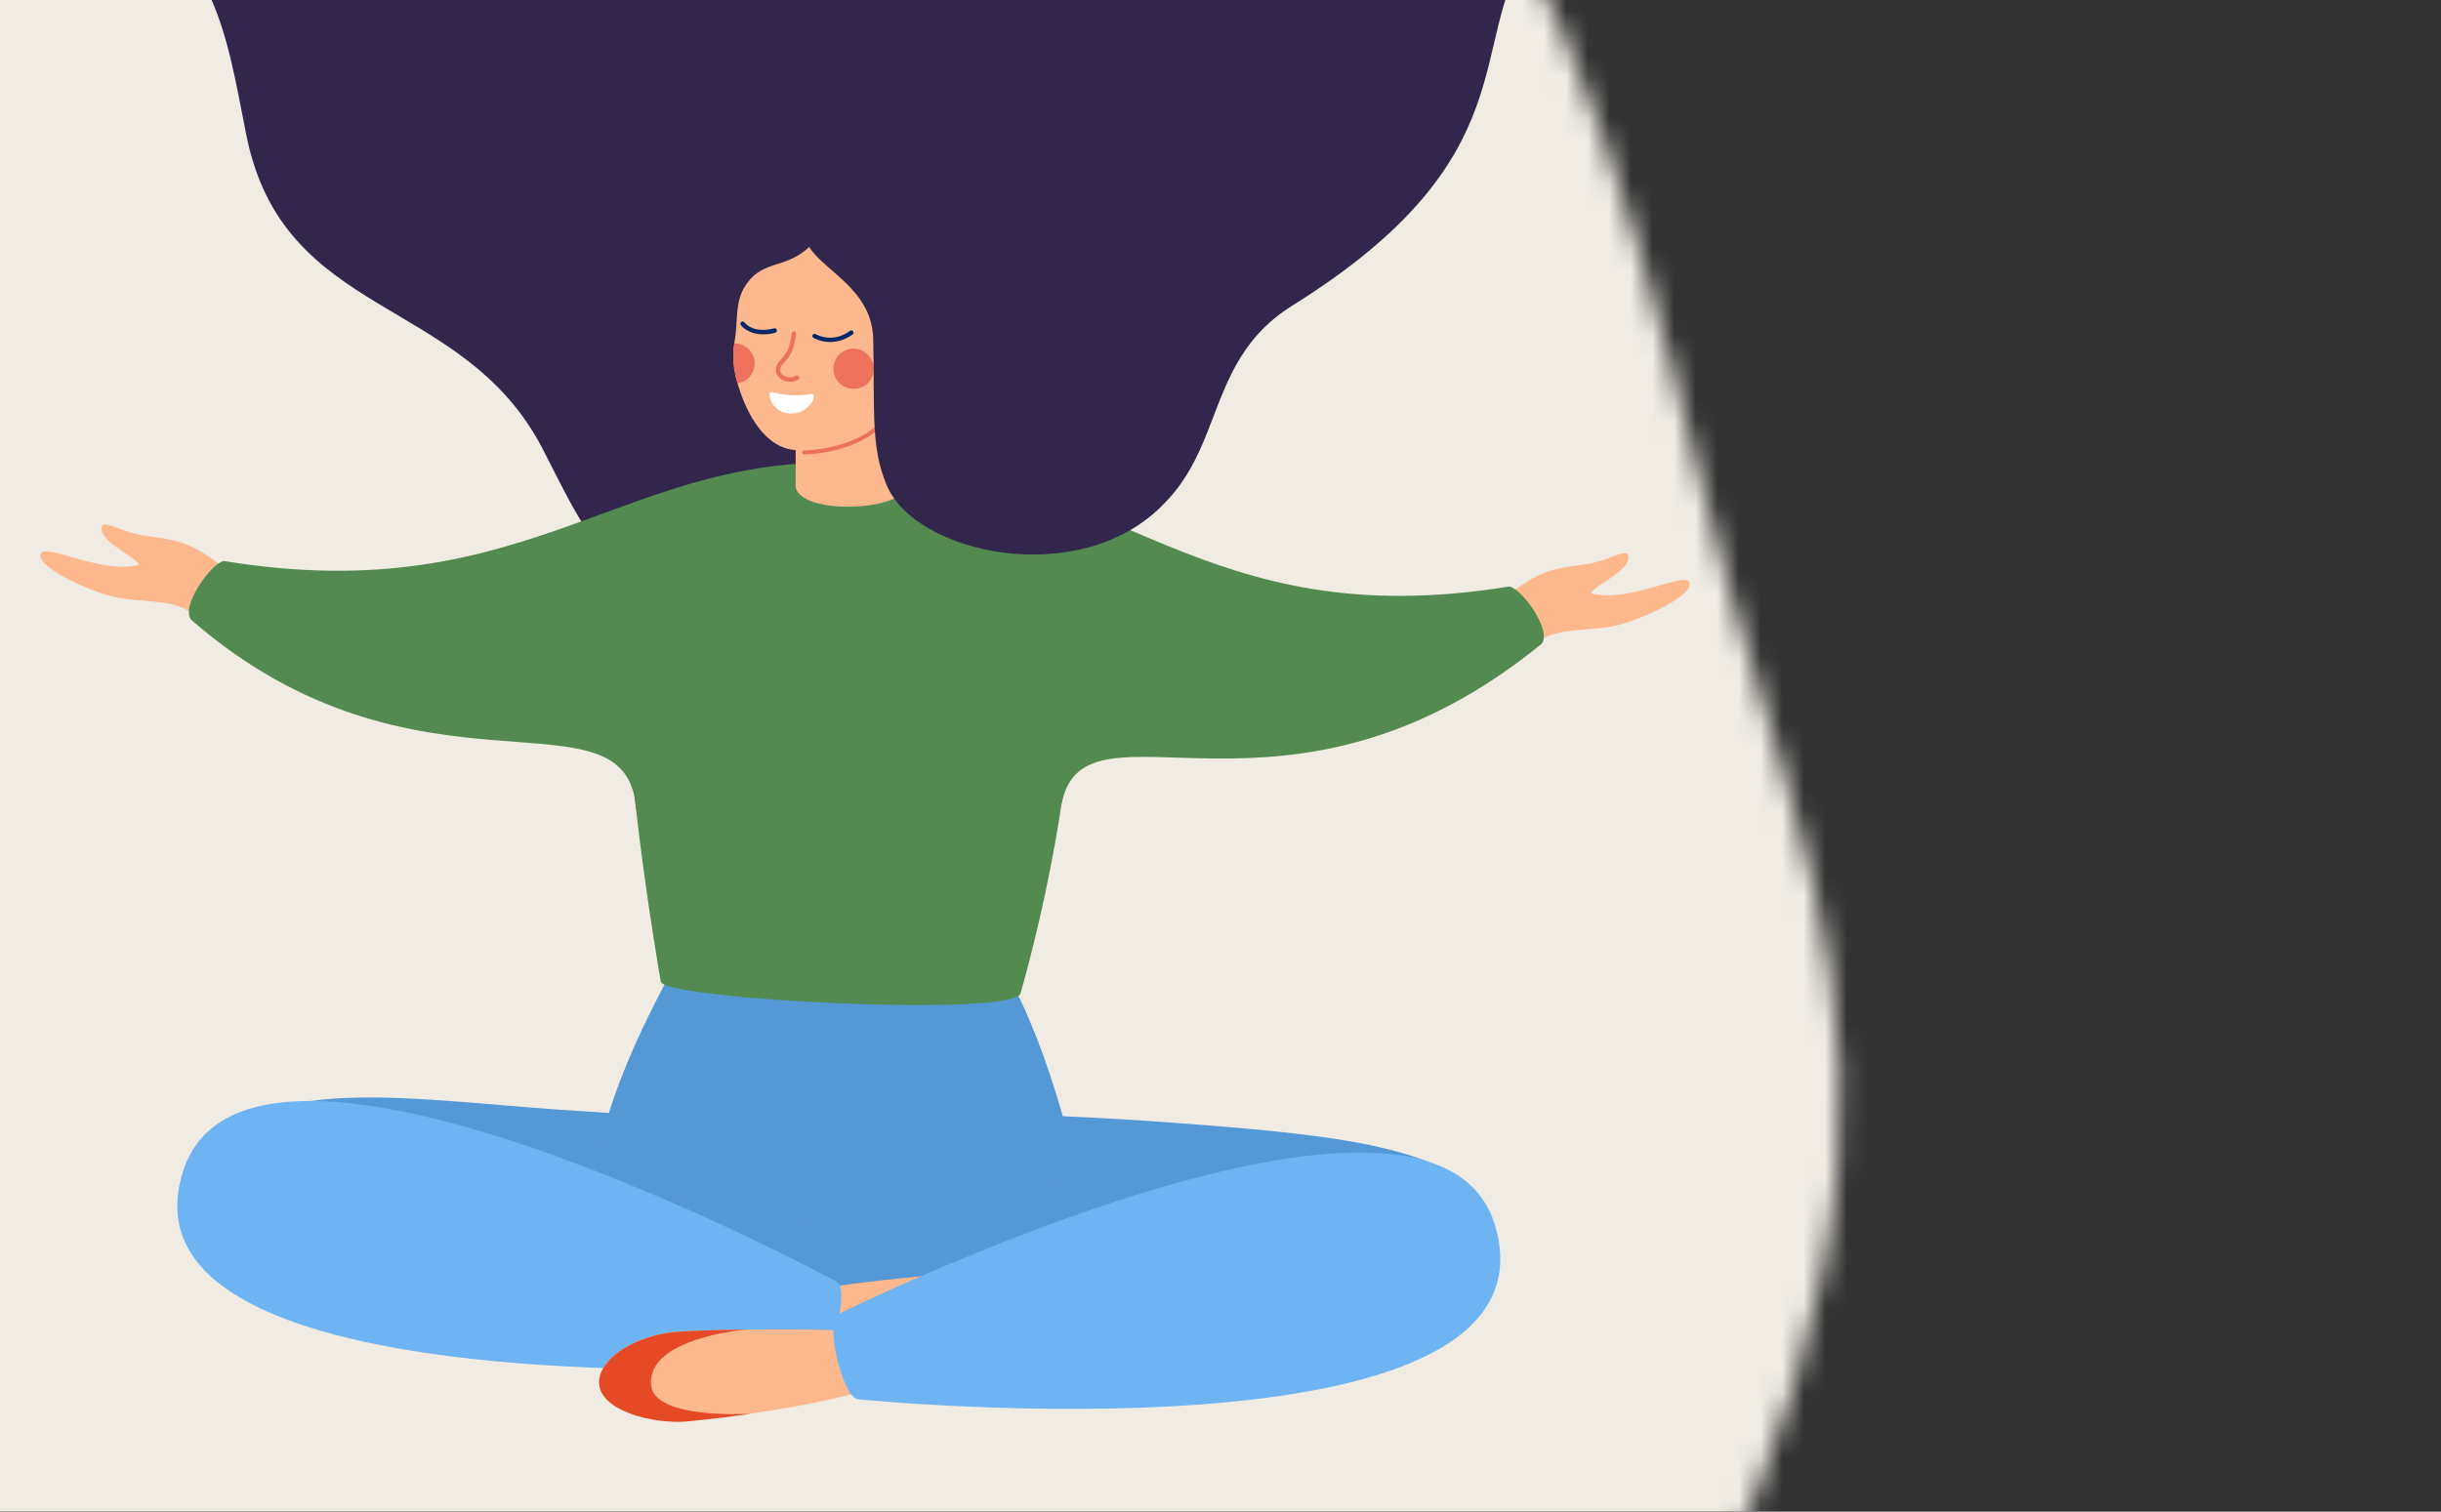 <svg width="113" height="70" viewBox="0 0 113 70" fill="none" xmlns="http://www.w3.org/2000/svg">
<rect x="0" y="0" width="113" height="70" fill="#333333" stroke="none"/>
<mask id="mask0" style="mask-type:alpha" maskUnits="userSpaceOnUse" x="-70" y="-42" width="156" height="157">
<path d="M-18.064 95.089C-4.713 103.07 8.466 113.024 22.269 114.02C36.072 115.017 50.498 107.057 61.856 96.476C73.261 85.978 81.599 72.859 84.344 59.031C87.219 45.237 82.185 36.454 78.714 22.168C75.195 7.801 71.005 -6.396 61.587 -14.243C52.121 -22.173 36.951 -30.284 22.293 -33.317C7.683 -36.268 -12.627 -43.223 -25.939 -40.539C-39.333 -37.807 -45.382 -18.939 -55.014 -6.72C-64.598 5.583 -69.318 14.646 -69.857 29.614C-70.396 44.582 -64.485 59.651 -54.761 70.294C-45.037 80.938 -31.464 87.027 -18.064 95.089Z" fill="#F0ECE4"/>
</mask>
<g mask="url(#mask0)">
<rect x="-9" y="-31" width="97" height="105" fill="#F0ECE4"/>
<path d="M70.763 -2.317C67.856 2.009 70.836 7.277 59.849 14.135C54.739 17.318 57.563 23.015 50.187 25.466C49.785 25.594 39.145 25.256 39.136 25.265C39.099 25.283 39.063 25.292 39.026 25.31C37.847 25.758 37.893 27.459 37.372 27.606C29.099 29.938 27.262 24.908 25.114 20.774C21.412 13.632 13.085 14.848 11.394 6.207C10.38 1.021 10.005 -1.795 5.078 -5.536C0.535 -8.983 -0.461 -13.492 -1 -16.894H81C81 -7.648 73.879 -6.953 70.763 -2.317Z" fill="#32264C"/>
<path d="M36.924 62.484C29.502 62.521 9.539 54.199 9.539 54.199C11.321 49.315 19.273 51.026 27.381 51.483C34.63 51.894 41.11 54.61 41.11 54.61C42.134 55.068 37.582 62.283 36.924 62.484Z" fill="#5598D6"/>
<path d="M36.12 62.759C43.505 63.5 68.879 56.248 68.879 56.248C67.838 53.065 61.512 52.526 54.017 51.968C47.198 51.465 39.017 51.41 39.017 51.41C37.948 51.776 35.489 62.494 36.12 62.759Z" fill="#5598D6"/>
<path d="M49.712 53.687C49.712 53.687 48.414 47.743 46.101 44.258C41.458 44.798 36.412 44.176 31.842 43.664C31.842 43.664 28.469 49.215 27.729 53.376C27.262 55.973 47.326 58.58 49.712 53.687Z" fill="#5598D6"/>
<path d="M37.079 62.576C37.079 62.576 36.75 59.833 38.14 59.632C40.461 59.284 43.706 58.973 45.169 58.9C47.088 58.809 48.752 59.705 48.953 60.747C49.218 62.11 46.814 63.061 45.215 63.07C39.09 63.088 37.281 62.375 37.079 62.576Z" fill="#FDB88E"/>
<path d="M42.28 59.129C43.441 59.019 44.492 58.927 45.169 58.9C47.088 58.809 48.752 59.705 48.953 60.747C49.218 62.11 46.814 63.061 45.214 63.07C44.163 63.07 43.24 63.052 42.426 63.024C42.426 63.024 46.695 62.842 46.695 61.241C46.695 59.037 42.28 59.129 42.28 59.129Z" fill="#ED715D"/>
<path d="M37.664 63.262C37.664 63.262 4.913 65.338 8.478 54.227C11.559 44.643 38.715 59.339 38.715 59.339C39.419 59.677 38.377 63.317 37.664 63.262Z" fill="#6EB3F2"/>
<path d="M40.306 64.423C40.306 64.423 40.342 61.661 38.88 61.606C38.13 61.579 37.298 61.56 36.458 61.56C34.529 61.551 32.545 61.588 31.485 61.652C29.474 61.771 27.838 62.841 27.737 63.902C27.61 65.292 30.224 65.968 31.887 65.804C38.267 65.154 40.077 64.249 40.306 64.423Z" fill="#FDB88E"/>
<path d="M34.511 61.569C33.286 61.578 32.189 61.615 31.485 61.661C29.474 61.78 27.838 62.85 27.737 63.91C27.61 65.3 30.224 65.977 31.887 65.813C32.984 65.703 33.944 65.584 34.785 65.465C34.785 65.465 30.315 65.758 30.141 64.157C29.904 61.953 34.511 61.569 34.511 61.569Z" fill="#E54925"/>
<path d="M39.748 64.798C39.748 64.798 72.398 68.063 69.236 56.833C66.512 47.148 38.834 60.838 38.834 60.838C38.121 61.149 39.035 64.825 39.748 64.798Z" fill="#6EB3F2"/>
<path d="M70.854 30.039C71.722 28.96 73.459 29.289 74.848 28.96C75.927 28.704 78.331 27.634 78.221 27.003C78.112 26.372 75.351 27.981 73.642 27.469C73.998 26.975 75.57 26.381 75.369 25.686C75.296 25.439 74.556 25.869 73.742 26.07C73.358 26.161 72.198 26.225 71.411 26.555C70.04 27.14 69.044 28.32 69.044 28.32L70.854 30.039Z" fill="#FDB88E"/>
<path d="M9.475 28.712C9.045 28.474 8.579 28.154 8.149 28.035C7.272 27.779 6.184 27.852 5.243 27.633C4.164 27.377 1.76 26.307 1.87 25.676C1.98 25.045 4.74 26.654 6.449 26.142C6.093 25.648 4.521 25.054 4.722 24.359C4.795 24.112 5.535 24.542 6.349 24.743C6.733 24.835 7.894 24.899 8.68 25.228C10.051 25.813 11.102 27.011 11.102 27.011L9.475 28.712Z" fill="#FDB88E"/>
<path d="M47.243 45.988C47.243 45.988 50.077 36.486 49.666 28.841C49.181 19.998 30.662 18.553 29.118 28.457C28.405 33.029 30.589 45.457 30.589 45.457C30.799 46.299 47.051 47.112 47.243 45.988Z" fill="#528A4F"/>
<path d="M49.145 37.217C50.215 31.813 59.483 39.504 71.357 29.819C71.878 29.225 70.452 27.25 69.867 27.158C55.516 29.508 51.586 21.598 40.635 21.479L49.145 37.217Z" fill="#528A4F"/>
<path d="M29.447 37.473C29.035 31.538 19.319 37.812 8.853 28.703C8.332 28.109 9.776 26.07 10.361 25.978C24.712 28.328 28.971 20.701 40.004 21.479L29.447 37.473Z" fill="#528A4F"/>
<path d="M41.174 17.574L41.942 22.411C42.079 23.673 37.034 23.902 36.833 22.539V20.592L41.174 17.574Z" fill="#FDB88E"/>
<path d="M41.806 16.11C41.833 20.088 38.908 21.14 36.696 20.829C35.16 20.61 34.42 18.698 34.146 17.766V17.757C34.009 17.336 33.945 16.897 33.945 16.467C33.945 16.275 33.963 16.092 33.99 15.909C34.009 15.772 34.036 15.635 34.054 15.489C34.082 15.26 34.091 15.004 34.109 14.72C34.155 13.833 34.347 13.458 34.548 13.166C35.517 11.758 36.824 12.763 38.204 10.477C39.091 9.005 41.788 13.513 41.806 16.11Z" fill="#FDB88E"/>
<path d="M38.615 16.851C38.441 17.537 39.063 18.177 39.803 17.966C40.032 17.902 40.214 17.747 40.324 17.537C40.681 16.842 40.16 16.101 39.438 16.146C39.035 16.183 38.706 16.457 38.615 16.851Z" fill="#ED715D"/>
<path d="M34.931 16.924C34.885 17.354 34.556 17.692 34.145 17.747C34.008 17.326 33.944 16.888 33.944 16.458C33.944 16.266 33.962 16.083 33.99 15.9C34.026 15.9 34.063 15.9 34.099 15.9C34.611 15.964 34.986 16.421 34.931 16.924Z" fill="#ED715D"/>
<path d="M37.225 21.04C37.17 21.04 37.134 21.003 37.134 20.948C37.134 20.893 37.17 20.857 37.225 20.857C37.253 20.857 39.748 20.839 40.927 19.33C40.955 19.293 41.019 19.284 41.055 19.311C41.092 19.339 41.101 19.403 41.073 19.439C39.839 21.021 37.326 21.04 37.225 21.04Z" fill="#ED715D"/>
<path d="M35.361 15.48C34.611 15.489 34.31 15.068 34.291 15.05C34.255 15.004 34.273 14.94 34.319 14.904C34.364 14.867 34.428 14.885 34.465 14.931C34.483 14.959 34.849 15.452 35.836 15.206C35.891 15.187 35.946 15.224 35.964 15.279C35.973 15.334 35.946 15.388 35.891 15.407C35.699 15.462 35.516 15.48 35.361 15.48Z" fill="#002869"/>
<path d="M38.468 15.836C38.002 15.846 37.673 15.653 37.655 15.644C37.609 15.617 37.591 15.553 37.618 15.507C37.646 15.461 37.71 15.443 37.755 15.471C37.783 15.489 38.532 15.919 39.346 15.324C39.392 15.288 39.456 15.297 39.492 15.343C39.529 15.388 39.52 15.452 39.474 15.489C39.108 15.745 38.761 15.827 38.468 15.836Z" fill="#002869"/>
<path d="M36.586 17.675C36.467 17.675 36.348 17.657 36.238 17.602C36.055 17.51 35.937 17.355 35.918 17.172C35.891 16.934 36.046 16.76 36.202 16.587C36.275 16.504 36.357 16.413 36.412 16.322C36.595 16.001 36.65 15.444 36.65 15.434C36.659 15.38 36.704 15.334 36.759 15.343C36.814 15.352 36.86 15.398 36.85 15.453C36.85 15.48 36.787 16.056 36.586 16.422C36.522 16.532 36.439 16.632 36.357 16.724C36.22 16.879 36.11 17.007 36.119 17.154C36.138 17.309 36.256 17.382 36.32 17.419C36.485 17.501 36.695 17.492 36.841 17.401C36.887 17.373 36.951 17.382 36.988 17.437C37.015 17.483 37.006 17.547 36.951 17.584C36.841 17.638 36.713 17.675 36.586 17.675Z" fill="#ED715D"/>
<path d="M36.512 19.147C35.689 19.083 35.507 18.141 35.689 18.159C35.936 18.186 36.512 18.406 37.554 18.25C37.91 18.195 37.49 19.22 36.512 19.147Z" fill="white"/>
<path d="M38.305 7.158C38.771 6.719 45.91 5.63 48.561 12.873C49.191 14.592 53.743 23.463 53.743 23.463C49.877 27.286 42.363 25.64 41.047 22.466C40.325 20.72 40.489 19.33 40.425 15.717C40.371 12.654 36.459 12.169 37.409 10.175C38.771 7.286 38.305 7.158 38.305 7.158Z" fill="#32264C"/>
</g>
</svg>
